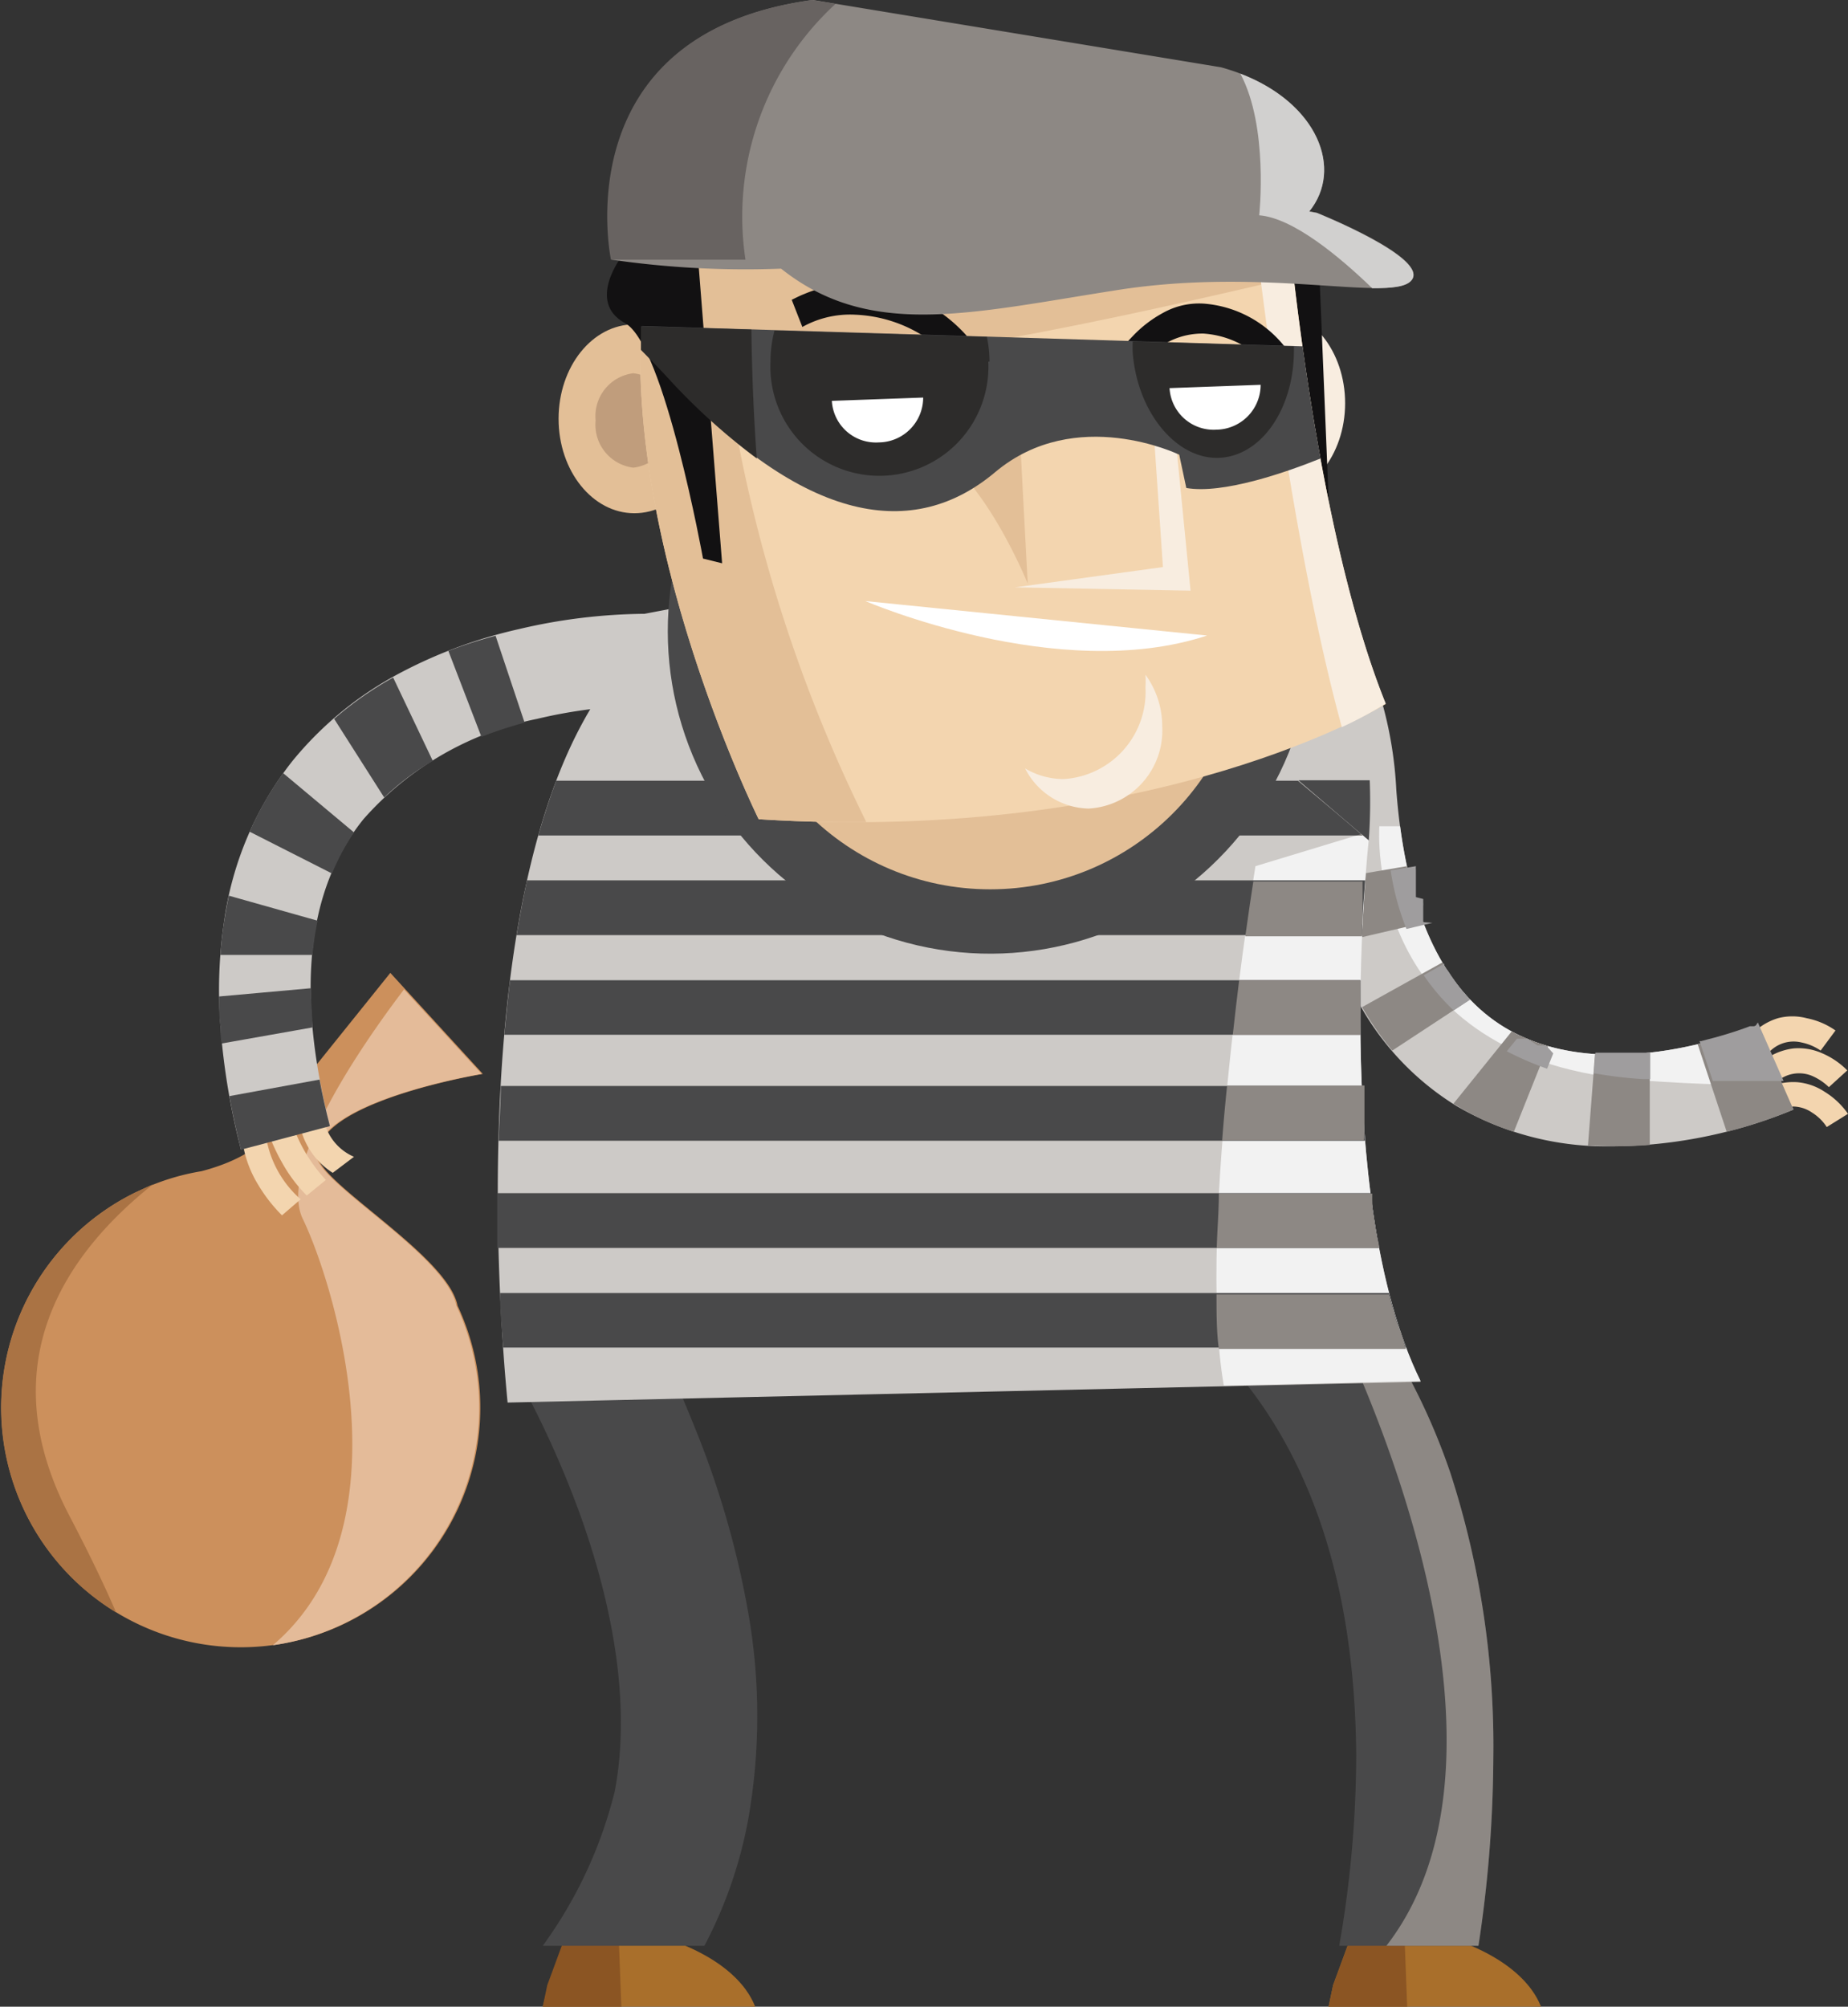 <svg xmlns="http://www.w3.org/2000/svg" viewBox="0 0 78.31 85"><rect x="0" y="0" width="78.31" height="85" fill="#333333" stroke="none"/><defs><style>.cls-1{fill:#cc905c;}.cls-2{fill:#e4bb99;}.cls-3{fill:#f3d5af;}.cls-4{fill:#cdcac7;}.cls-5{fill:#49494a;}.cls-6{fill:#f2f2f2;}.cls-7{fill:#8d8884;}.cls-8{fill:#9f9d9e;}.cls-9{fill:#aa7344;}.cls-10{fill:#a96f2b;}.cls-11{fill:#8b5523;}.cls-12{fill:#e3bf97;}.cls-13{fill:#c09d7c;}.cls-14{fill:#f8ede0;}.cls-15{fill:#121112;}.cls-16{fill:#fff;}.cls-17{fill:#2d2c2b;}.cls-18{fill:#686361;}.cls-19{fill:#d1d0cf;}</style></defs><title>obstaculo_dinamico_ladronRecurso 46</title><g id="Capa_2" data-name="Capa 2"><g id="Capa_1-2" data-name="Capa 1"><g id="Silencio"><path class="cls-1" d="M8.54,49.61A9.84,9.84,0,0,0,6,50.39l-.24.11h0a10.15,10.15,0,1,0,13.63,4.81c-.41-2.14-5.94-5.24-5.93-6.38,0-2.29,7-3.44,7-3.44l-3.92-4.28-4.59,5.71S11.92,48.72,8.54,49.61Z"/><path class="cls-2" d="M11.56,69.69a10.16,10.16,0,0,0,7.78-14.38c-.41-2.14-5.94-5.24-5.93-6.38,0-2.29,7-3.44,7-3.44l-3.29-3.58c-2.28,3-5.3,7.69-4.28,9.74C14.11,54.28,17.43,64.71,11.56,69.69Z"/><path class="cls-3" d="M12.46,46.76a2.21,2.21,0,0,1,.21.7,3.16,3.16,0,0,0,1.43,2.22L15,49a2.18,2.18,0,0,1-1.3-1.7c-.06-.36-.25-1.45-1-1.59a1.23,1.23,0,0,0-1.12.55,5.56,5.56,0,0,0-.37.52l-.1.18,0,.19A8.5,8.5,0,0,0,12,49.33a6.11,6.11,0,0,0,1,1.31l.81-.66a6.56,6.56,0,0,1-1.57-2.87A1.9,1.9,0,0,1,12.46,46.76Z"/><path class="cls-3" d="M12.74,50.8a4.48,4.48,0,0,1-1.51-3l-1,0a4.78,4.78,0,0,0,.72,2.4,6.52,6.52,0,0,0,1,1.28Z"/><path class="cls-4" d="M63.76,43.52c-2.66-1.61-4.21-5-4.59-10.05a16.78,16.78,0,0,0-1.87-6.92,10.22,10.22,0,0,0-4.07-4.07,13.14,13.14,0,0,0-6.82-1.42,26.08,26.08,0,0,0-6.57,1.14A40.5,40.5,0,0,0,33,24.92L27.31,26a24,24,0,0,0-5.33.65,20.18,20.18,0,0,0-4.92,1.8,14.81,14.81,0,0,0-4.68,3.8A14.1,14.1,0,0,0,9.5,39a19.79,19.79,0,0,0-.16,4.46,29.86,29.86,0,0,0,.87,5.23l3.77-1c-1.43-5.64-1-10,1.43-13a13.34,13.34,0,0,1,7.35-4.24,20.9,20.9,0,0,1,4.68-.57h.21l.21-.05,6.49-1.25.26-.14A36.75,36.75,0,0,1,41,25.91c3.09-.9,7.39-1.63,10.37,0,2.29,1.25,3.61,3.9,3.91,7.86A27.23,27.23,0,0,0,56,38.42a17.55,17.55,0,0,0,1.39,3.7,11.71,11.71,0,0,0,4.35,4.74,12.6,12.6,0,0,0,5.87,1.69A20.5,20.5,0,0,0,76,47l-1.57-3.56h0C74.32,43.49,68.11,46.14,63.76,43.52Z"/><path class="cls-5" d="M16.66,28.7a14.67,14.67,0,0,0-2.5,1.75l2.12,3.33a10.9,10.9,0,0,1,2.06-1.55Z"/><path class="cls-5" d="M21,26.93a20.22,20.22,0,0,0-2,.64l1.4,3.64a17.67,17.67,0,0,1,1.83-.6Z"/><path class="cls-5" d="M13.24,43.52c0-.57-.07-1.12-.07-1.66l-3.89.35c0,.41,0,.84.06,1.26,0,.24,0,.49.06.73Z"/><path class="cls-5" d="M12,32.75a13.5,13.5,0,0,0-1.42,2.48L14.07,37A9.74,9.74,0,0,1,15,35.26Z"/><path class="cls-5" d="M13.54,45.73l-3.82.7c.13.74.3,1.5.49,2.27l3.77-1C13.81,47.05,13.66,46.38,13.54,45.73Z"/><path class="cls-5" d="M9.7,37.94c-.08.35-.14.71-.2,1.07s-.13,1-.16,1.44l3.9,0A12.76,12.76,0,0,1,13.46,39Z"/><path class="cls-6" d="M63.76,43.52c-2.39-1.45-3.87-4.31-4.43-8.52l-.88,0S57.69,45,69.63,45.77c2.44.17,4.35.21,5.84.18l-1.09-2.48h0C74.32,43.49,68.11,46.14,63.76,43.52Z"/><path class="cls-3" d="M76.78,45.57a2.39,2.39,0,0,1,.72.48l.78-.71a3.37,3.37,0,0,0-1.1-.74A2.45,2.45,0,0,0,76,44.41a2.64,2.64,0,0,0-1.41.63l.67.81A1.43,1.43,0,0,1,76.78,45.57Z"/><path class="cls-3" d="M76.79,47.13a2,2,0,0,1,.62.61l.9-.56a3.33,3.33,0,0,0-1-.94,2.48,2.48,0,0,0-1.15-.4,2.67,2.67,0,0,0-1.5.35l.51.92A1.44,1.44,0,0,1,76.79,47.13Z"/><path class="cls-3" d="M76.35,44.16a2.21,2.21,0,0,1,.8.34l.63-.85a3.18,3.18,0,0,0-1.22-.52,2.39,2.39,0,0,0-1.22,0,2.56,2.56,0,0,0-1.27.87l.81.67A1.42,1.42,0,0,1,76.35,44.16Z"/><path class="cls-7" d="M65.6,44.31a8.41,8.41,0,0,1-1.54-.62l-2.47,3.06.18.11a11.22,11.22,0,0,0,2.38,1.08Z"/><path class="cls-7" d="M61.12,40.77l-3.4,1.89A12.11,12.11,0,0,0,59,44.5l3.29-2.16A8.26,8.26,0,0,1,61.12,40.77Z"/><path class="cls-7" d="M60.32,39.09a15.42,15.42,0,0,1-.7-2.4l-3.84.65c.08.37.16.73.25,1.08.14.54.29,1.06.47,1.56Z"/><path class="cls-7" d="M71.94,44.23l1.23,3.71A19,19,0,0,0,76,47l-1.57-3.56h0A17.6,17.6,0,0,1,71.94,44.23Z"/><path class="cls-7" d="M69.91,48.5l0-3.91a13.67,13.67,0,0,1-2.32.06l-.3,3.88.33,0A18.88,18.88,0,0,0,69.91,48.5Z"/><path class="cls-8" d="M65.51,44.28h0l-.09,0h0l-.09,0h0l-.09,0h0l-.09,0h0L64.73,44h0l-.07,0h0l-.07,0,0,0-.06,0h0l-.06,0,0,0-.06,0,0,0-.06,0,0,0-.07,0h0l-.43.53a13.52,13.52,0,0,0,1.71.74l.26-.65Z"/><path class="cls-8" d="M62.3,42.34h0c-.14-.14-.26-.29-.39-.44h0l-.06-.08,0,0-.06-.08h0l-.07-.09h0c-.11-.16-.23-.32-.34-.5h0L61.26,41v0l-.06-.09v0l0-.09h0l-.87.49A9.09,9.09,0,0,0,61.6,42.8Z"/><path class="cls-8" d="M69.93,44.59h0l-.42,0h0l-.43,0H67.61l-.07.87a18.14,18.14,0,0,0,2.09.25l.3,0Z"/><path class="cls-8" d="M74.38,43.47h-.13l0,0h0l-.1,0h0c-.31.12-.83.3-1.49.48h0l-.31.08h0l-.26.07h-.07l.56,1.69c1.14,0,2.12,0,3,0l-1.09-2.48h0Z"/><path class="cls-8" d="M60.31,39.06l0-.08,0-.07,0-.08,0-.07,0-.07,0-.08,0-.07,0-.09,0-.08a.65.65,0,0,0,0-.13l0-.07,0-.09L60,38l0-.09,0-.07,0-.09,0-.07,0-.09,0-.07,0-.09v-.07l0-.1,0-.07,0-.1,0-.07,0-.11v-.06a.94.94,0,0,1,0-.16h0l-1.07.18a11,11,0,0,0,.67,2.48l1.1-.26Z"/><path class="cls-9" d="M6.49,50.16,6,50.39l-.24.11h0a10.15,10.15,0,0,0-.84,17.8c-.5-1.16-1.14-2.49-1.93-4C-.53,57.67,2.92,53,6.49,50.16Z"/><path class="cls-10" d="M60.39,81.78,57.26,82l-.77,2.09L56.3,85h9C65.14,84.6,64.39,82.76,60.39,81.78Z"/><polygon class="cls-11" points="57.26 82 56.49 84.09 56.3 85 59.63 85 59.51 81.84 57.26 82"/><path class="cls-10" d="M27.09,81.78,24,82l-.77,2.09L23,85h9C31.84,84.6,31.1,82.76,27.09,81.78Z"/><polygon class="cls-11" points="23.96 82 23.19 84.09 23 85 26.33 85 26.21 81.84 23.96 82"/><path class="cls-5" d="M51.8,43,58,35.6s.77-8.29-3.18-10.44-6.22.17-6.43,1.09.27,9.18.92,11a28.29,28.29,0,0,1,1.22,3.93C50.75,42.23,50.76,42.68,51.8,43Z"/><path class="cls-4" d="M57,28.47a13.42,13.42,0,0,0-3.52.58l.61,4h4.7S57.79,28.65,57,28.47Z"/><path class="cls-5" d="M62.65,82.42a53.85,53.85,0,0,0,.63-7.91,37.53,37.53,0,0,0-1.82-12.12A27.29,27.29,0,0,0,59,57.09H51.47c3.94,4,5.94,9.77,6,17.25a47,47,0,0,1-.72,8.08Z"/><path class="cls-7" d="M62.65,82.42a53.85,53.85,0,0,0,.63-7.91,37.53,37.53,0,0,0-1.82-12.12A27.29,27.29,0,0,0,59,57.09H57.1C59,61.27,64.5,75,58.75,82.42Z"/><path class="cls-5" d="M23,82.42h6.85a18.75,18.75,0,0,0,1.85-5.32,25.19,25.19,0,0,0,0-8.83,38.24,38.24,0,0,0-2.16-7.56C29,59.36,28.47,58.14,28,57.09H23.81v1h-2a41.71,41.71,0,0,1,2.44,5.18c1.29,3.31,2.64,8.19,1.8,12.61A18.76,18.76,0,0,1,23,82.42Z"/><path class="cls-4" d="M45.83,25.05a15.6,15.6,0,0,0-18.76,2.36c-7.48,7.15-6,27.48-5.56,32l38.69-.88C56.34,50.66,58,35.6,58,35.6S46.2,25.54,45.83,25.05Z"/><path class="cls-6" d="M57.68,35.33,53.2,36.69s-2.52,15.29-1.34,22l8.34-.19C56.34,50.66,58,35.6,58,35.6Z"/><path class="cls-5" d="M58.86,54.77H21.19c0,.85.09,1.63.13,2.31H59.58A20.09,20.09,0,0,1,58.86,54.77Z"/><path class="cls-5" d="M58.07,50.54h-37c0,.81,0,1.58,0,2.32H58.44C58.29,52.1,58.17,51.32,58.07,50.54Z"/><path class="cls-5" d="M21.22,46c0,.78-.07,1.56-.09,2.32H57.84c-.06-.79-.11-1.56-.14-2.32Z"/><path class="cls-5" d="M23.57,33.07c-.28.74-.53,1.52-.76,2.32H57.74C57.3,35,56.28,34.14,55,33.07Z"/><path class="cls-5" d="M21.61,41.52q-.13,1.15-.24,2.31H57.65c0-.8,0-1.58,0-2.31Z"/><path class="cls-5" d="M22.33,37.29c-.16.76-.31,1.54-.44,2.32H57.72c0-.9.09-1.69.13-2.32Z"/><path class="cls-7" d="M51.65,50.54c0,.79-.07,1.56-.09,2.32h6.88c0-.19-.07-.38-.11-.57h0l-.09-.58h0l-.09-.58h0a2.7,2.7,0,0,0,0-.28h0c0-.09,0-.19,0-.29H51.65Z"/><path class="cls-7" d="M57.82,48h0c0-.1,0-.19,0-.29h0c0-.1,0-.19,0-.29h0c0-.1,0-.19,0-.29h0l0-.58h0l0-.57H52c-.08.76-.15,1.53-.21,2.32h6A2.64,2.64,0,0,0,57.82,48Z"/><path class="cls-7" d="M59.48,56.81h0l-.09-.27h0c0-.09-.07-.19-.1-.28h0L59.19,56h0l-.09-.29h0c0-.1-.05-.2-.08-.29h0c-.06-.2-.11-.39-.16-.59H51.55c0,.81,0,1.59.1,2.31h7.93A2.15,2.15,0,0,1,59.48,56.81Z"/><path class="cls-7" d="M57.48,35.39h.26l-.06-.06Z"/><path class="cls-7" d="M57.74,39.12V39h0V38.8h0v-.15h0V38.5h0v-.14h0v-.13h0v-.13h0v-.13h0v-.13h0l0-.5H53.11c-.08.51-.2,1.31-.34,2.32h4.95c0-.17,0-.33,0-.49Z"/><path class="cls-7" d="M52.51,41.52c-.09.72-.18,1.5-.27,2.31h5.41c0-.8,0-1.58,0-2.31Z"/><circle class="cls-5" cx="41.96" cy="26.74" r="13.66" transform="translate(8.84 63.87) rotate(-80.78)"/><circle class="cls-12" cx="41.96" cy="26.74" r="10.93"/><path class="cls-12" d="M30.1,17.74c0-2.21-1.44-4-3.22-4s-3.21,1.79-3.21,4,1.44,4,3.21,4S30.1,20,30.1,17.74Z"/><path class="cls-13" d="M28.44,17.81a1.83,1.83,0,0,0-1.6-2,1.83,1.83,0,0,0-1.6,2,1.83,1.83,0,0,0,1.6,2A1.83,1.83,0,0,0,28.44,17.81Z"/><path class="cls-14" d="M57,17.08c0-2.21-1.44-4-3.22-4s-3.21,1.79-3.21,4,1.44,4,3.21,4S57,19.29,57,17.08Z"/><path class="cls-15" d="M53.9,20.5c0-.3,2.43,1.36,2.43,1.36l-.5-12.22-3.33-1,0,.19C52.71,10.45,53.9,20.78,53.9,20.5Z"/><path class="cls-3" d="M58.72,29.82c-3.12-7.74-4.2-21-4.2-21L37.07,8.12S29.39.71,27.48,11.06,32.15,34.7,32.15,34.7C49.13,35.77,58.72,29.82,58.72,29.82Z"/><path class="cls-12" d="M38,14.93c4.2-.06,19.07-3.74,19.07-3.74l-7-2.47c-1.44-.2-12.6-.13-13.5-.53s-9.23,1.47-9.23,1.47l2.22,5.27S33.83,15,38,14.93Z"/><path class="cls-15" d="M36.24,13.33a5.86,5.86,0,0,1,2.95.94,4.94,4.94,0,0,1,.92.79l.86-.83a6.48,6.48,0,0,0-4.68-2.17,5,5,0,0,0-2.2.39c-.18.07-.36.16-.54.25L34,13.85A4.16,4.16,0,0,1,36.24,13.33Z"/><path class="cls-12" d="M27.48,11.06C25.56,21.41,32.15,34.7,32.15,34.7c1.59.1,3.1.14,4.56.12A63.26,63.26,0,0,1,30.14,6C29,6.66,28,8.17,27.48,11.06Z"/><path class="cls-15" d="M29.79,23.66l.81.2-1-12.67-3.24-.35s-1.53,1.95.13,2.85S29.79,23.66,29.79,23.66Z"/><path class="cls-14" d="M54.52,8.86,53.05,8.8c.57,4.94,1.88,14.94,3.81,22a16.84,16.84,0,0,0,1.86-1C55.6,22.08,54.52,8.86,54.52,8.86Z"/><path class="cls-15" d="M51,14.13a3.94,3.94,0,0,1,2.3.94,4.36,4.36,0,0,1,.72.79l.67-.83A4.85,4.85,0,0,0,51,12.86a3.13,3.13,0,0,0-1.71.39,5.09,5.09,0,0,0-1.3,1,7.87,7.87,0,0,0-1.15,1.51l.7.78a6.45,6.45,0,0,1,1-1.28A3.14,3.14,0,0,1,51,14.13Z"/><polygon class="cls-14" points="50.45 25.02 49.49 15.27 48.68 15.23 49.28 24.02 43.01 24.88 50.45 25.02"/><path class="cls-12" d="M38.12,18.64c2.94-.13,5.43,6.08,5.43,6.08s-.39-7.32-.39-7.42l-4-2.53S35.18,18.77,38.12,18.64Z"/><path class="cls-16" d="M36.67,25.46S44.86,29,51.15,26.92Z"/><path class="cls-5" d="M42.17,20c3.42-2.87,7.8-.74,7.8-.74l.3,1.41c1.54.27,4.2-.65,5.69-1.25-.31-1.68-.56-3.3-.76-4.75l-28-.86c0,.33,0,.67,0,1,.32.33.68.69,1.07,1.11C34.13,22.28,38.75,22.88,42.17,20Z"/><path class="cls-17" d="M32.07,19.42c-.15-2-.21-3.93-.23-5.46l-4.68-.14c0,.33,0,.67,0,1,.32.33.68.69,1.07,1.11A26.74,26.74,0,0,0,32.07,19.42Z"/><path class="cls-17" d="M41.93,15.32a5.19,5.19,0,0,0-.11-1.05l-9-.27a5.19,5.19,0,0,0-.17,1.32,4.62,4.62,0,1,0,9.23,0Z"/><path class="cls-17" d="M51.83,19.38c1.77-.2,3.06-2.26,3-4.71L48,14.46a4.32,4.32,0,0,0,0,.5C48.22,17.61,50,19.59,51.83,19.38Z"/><path class="cls-16" d="M37.24,18.74a1.9,1.9,0,0,0,1.88-1.9v0l-3.87.14v0A1.87,1.87,0,0,0,37.24,18.74Z"/><path class="cls-16" d="M51.54,18.2a1.9,1.9,0,0,0,1.88-1.9v0l-3.86.14v0A1.87,1.87,0,0,0,51.54,18.2Z"/><path class="cls-14" d="M45.08,33a3.21,3.21,0,0,1-1.64-.45,3.09,3.09,0,0,0,2.69,1.7,3.31,3.31,0,0,0,3.12-3.47,3.71,3.71,0,0,0-.71-2.2,4.58,4.58,0,0,1,0,.53A3.7,3.7,0,0,1,45.08,33Z"/><path class="cls-7" d="M51.74,2.85,34.44,0c-10.56,1.44-8.52,11-8.52,11a39.52,39.52,0,0,0,7.18.38c3.77,3,8,1.88,14.29.9s11.57.54,12.41-.4-4-2.87-4-2.87l-.32-.06C57.06,7,55.63,3.92,51.74,2.85Z"/><path class="cls-18" d="M35.41.16l-1-.16c-10.56,1.44-8.52,11-8.52,11h5.7A12.24,12.24,0,0,1,35.41.16Z"/><path class="cls-19" d="M52.56,3.12c1.21,2.26.8,6,.8,6,1.43.11,3.39,1.74,4.79,3.09.84,0,1.42-.06,1.65-.32.84-.93-4-2.87-4-2.87l-.32-.06C56.94,7.16,55.83,4.37,52.56,3.12Z"/></g></g></g></svg>